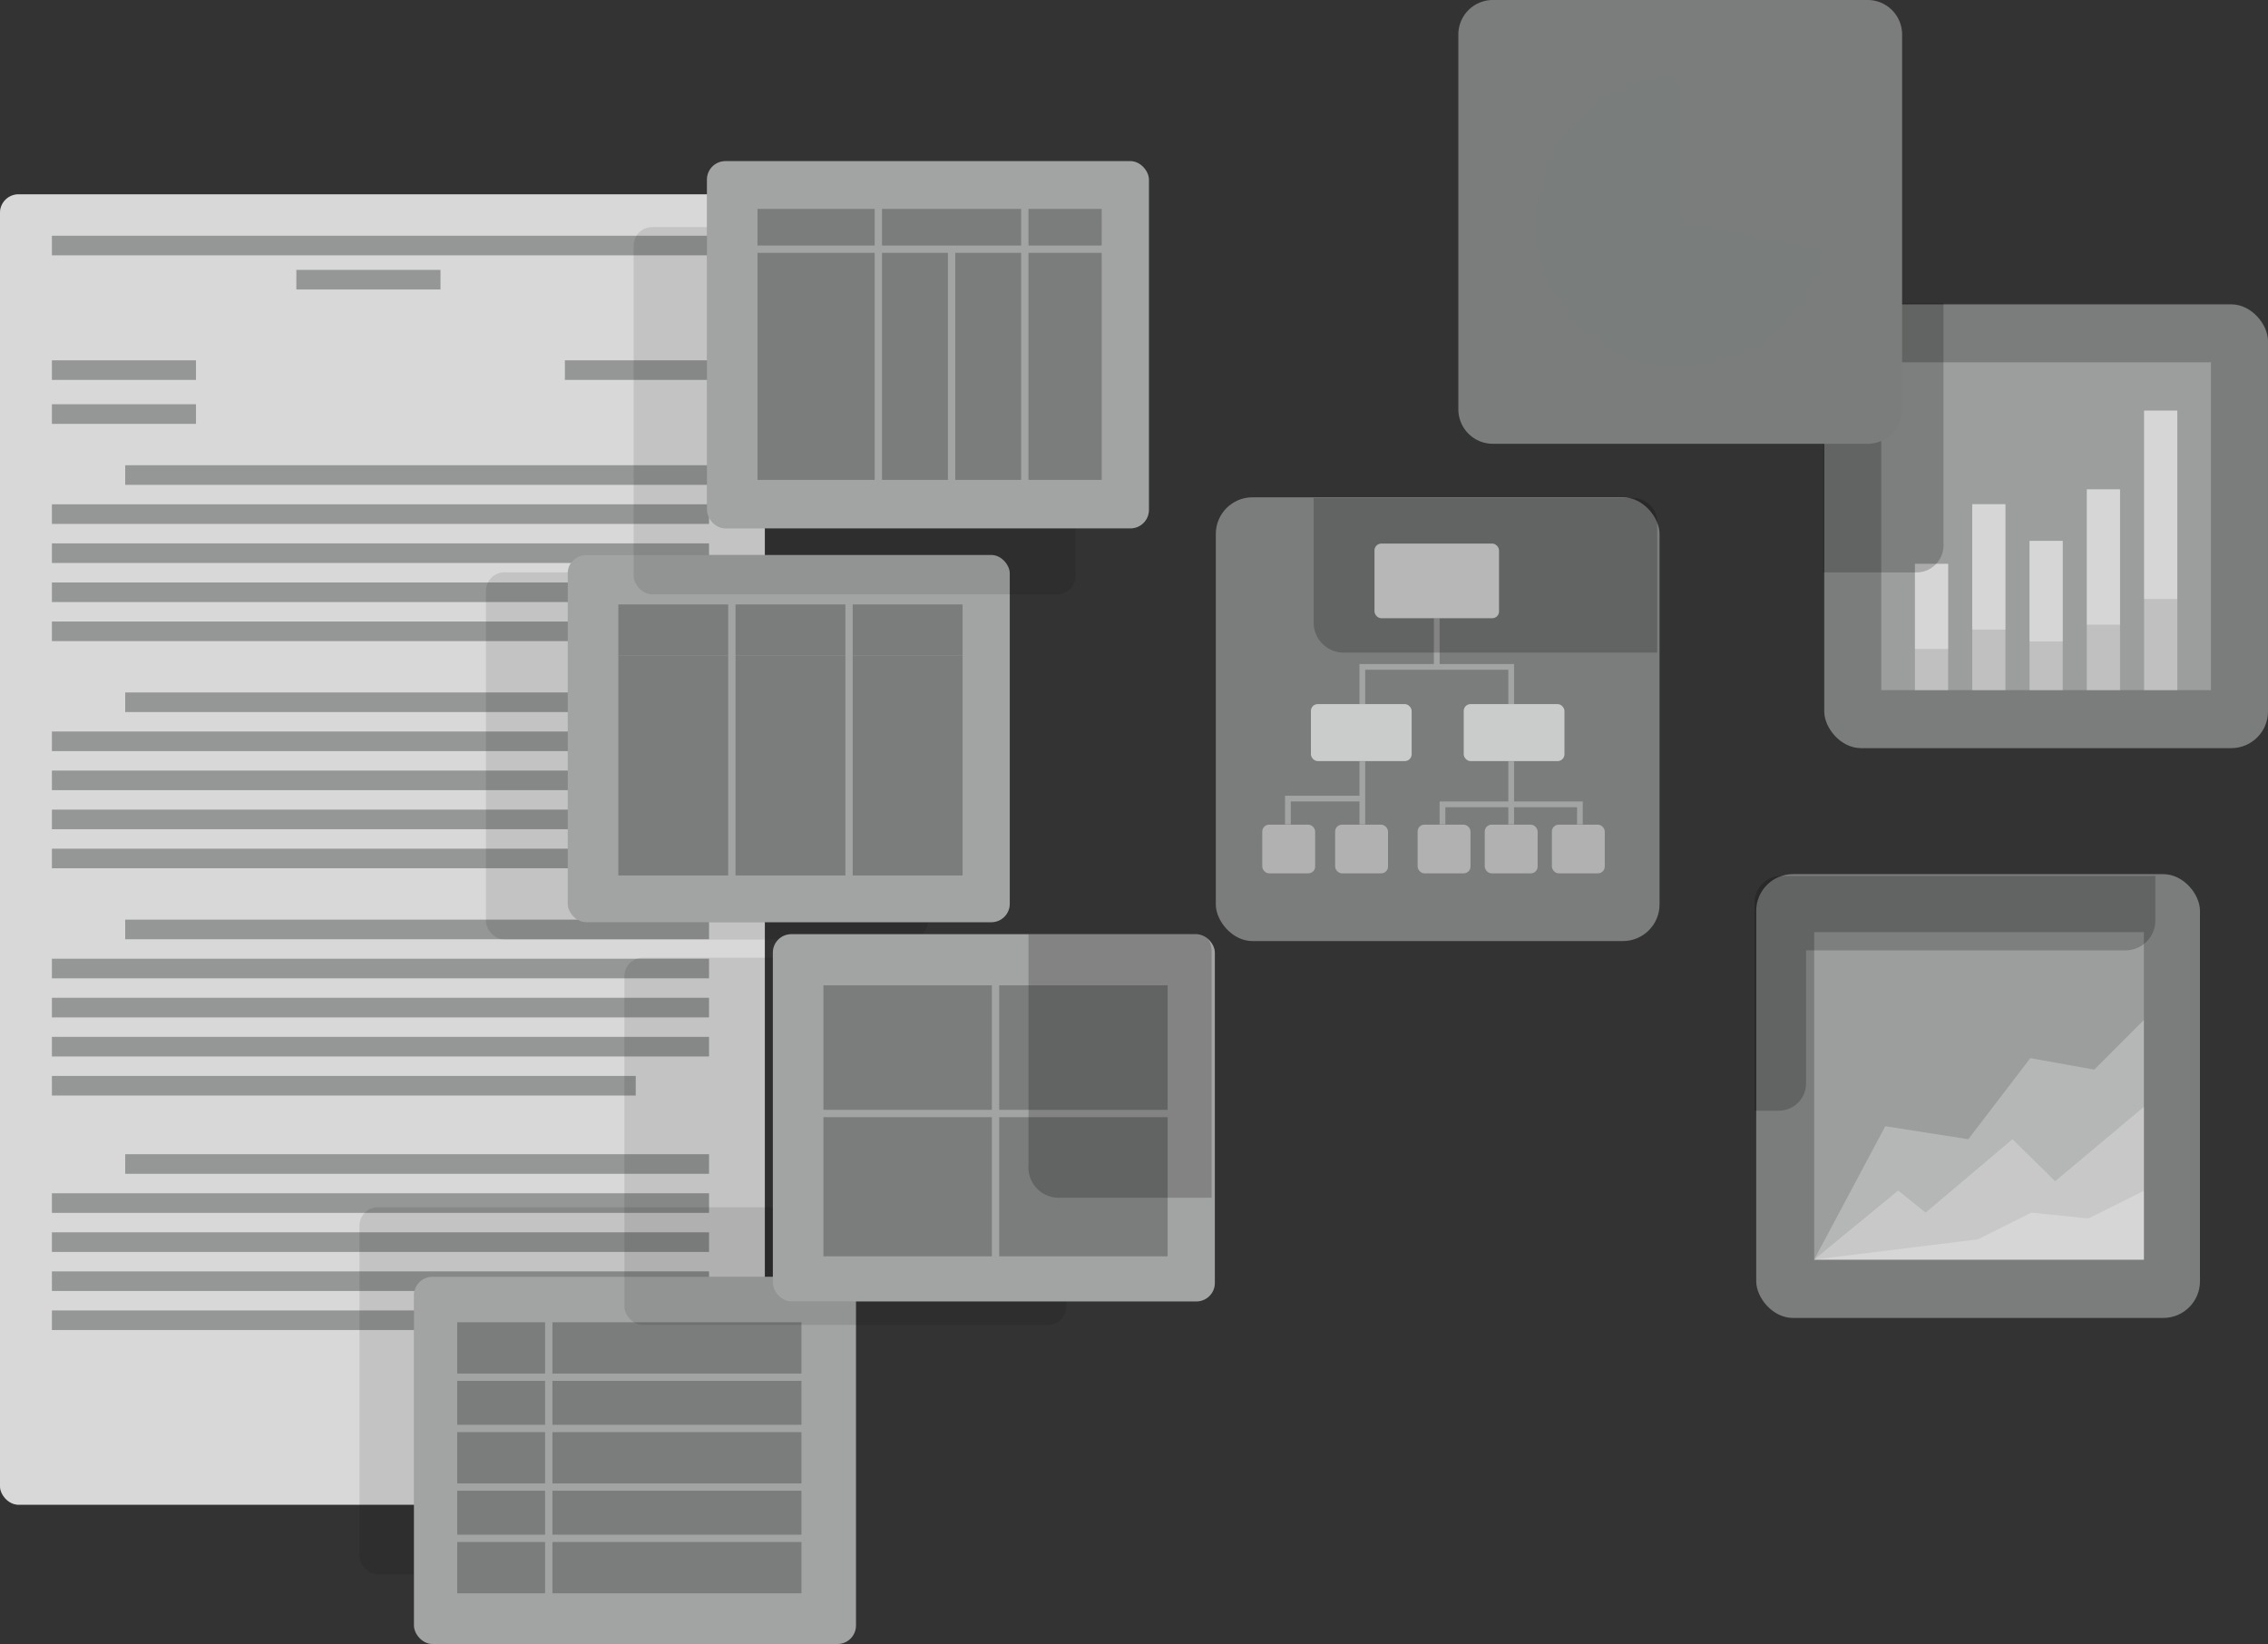 <svg xmlns="http://www.w3.org/2000/svg" width="291.117" height="211" viewBox="0 0 291.117 211">
  <rect x="0" y="0" width="291.117" height="211" fill="#333333" stroke="none"/>
  <g id="control-panel" transform="translate(-528 -130)">
    <g id="Visual4" transform="translate(753.209 242.194)">
      <g id="Group_53709" data-name="Group 53709" transform="translate(0 0)">
        <g id="Group_53708" data-name="Group 53708" transform="translate(0.219)">
          <rect id="Rectangle_1780" data-name="Rectangle 1780" width="56.957" height="56.957" rx="4.706" fill="#7b7d7c"/>
          <g id="Group_53707" data-name="Group 53707" transform="translate(7.441 7.441)">
            <rect id="Rectangle_1781" data-name="Rectangle 1781" width="42.315" height="42.075" fill="#fff" opacity="0.25"/>
            <path id="Path_16948" data-name="Path 16948" d="M317.423,299.932l10.773-8.857,3.522,2.836,11.155-9.422,5.479,5.394,11.386-9.549v19.6Z" transform="translate(-317.423 -257.908)" fill="#fff" opacity="0.25"/>
            <path id="Path_16949" data-name="Path 16949" d="M317.423,295.911l9.121-17.111,10.657,1.665,7.961-10.405,8.207,1.473,6.369-6.366v30.745Z" transform="translate(-317.423 -253.887)" fill="#fff" opacity="0.25"/>
            <path id="Path_16950" data-name="Path 16950" d="M317.423,303.819l21.037-2.6,6.824-3.417,7.349.741,7.1-3.546v8.819Z" transform="translate(-317.423 -261.795)" fill="#fff" opacity="0.25"/>
          </g>
        </g>
        <path id="Path_16951" data-name="Path 16951" d="M358.445,240v5.909a3.838,3.838,0,0,1-3.7,3.645H313.614V266.81a3.509,3.509,0,0,1-3.645,3.322H307v-26.9A3.466,3.466,0,0,1,310.675,240Z" transform="translate(-307 -239.775)" opacity="0.2" style="isolation: isolate"/>
      </g>
    </g>
    <g id="Visual3" transform="translate(684.06 193.827)">
      <g id="Group_53714" data-name="Group 53714" transform="translate(0 0)">
        <g id="Group_53713" data-name="Group 53713">
          <rect id="Rectangle_1782" data-name="Rectangle 1782" width="56.957" height="56.957" rx="4.706" fill="#7b7d7c"/>
          <g id="Group_53712" data-name="Group 53712" transform="translate(5.964 5.94)">
            <rect id="Rectangle_1783" data-name="Rectangle 1783" width="15.985" height="9.579" rx="0.871" transform="translate(14.404)" fill="#fff" opacity="0.8"/>
            <rect id="Rectangle_1784" data-name="Rectangle 1784" width="12.928" height="7.313" rx="0.871" transform="translate(6.244 20.603)" fill="#fff" opacity="0.6"/>
            <rect id="Rectangle_1785" data-name="Rectangle 1785" width="12.928" height="7.313" rx="0.871" transform="translate(25.858 20.603)" fill="#fff" opacity="0.6"/>
            <g id="Group_53710" data-name="Group 53710" transform="translate(19.94 36.077)">
              <rect id="Rectangle_1786" data-name="Rectangle 1786" width="6.786" height="6.246" rx="0.871" fill="#fff" opacity="0.4"/>
              <rect id="Rectangle_1787" data-name="Rectangle 1787" width="6.786" height="6.246" rx="0.871" transform="translate(8.618)" fill="#fff" opacity="0.4"/>
              <rect id="Rectangle_1788" data-name="Rectangle 1788" width="6.786" height="6.246" rx="0.871" transform="translate(17.235)" fill="#fff" opacity="0.4"/>
            </g>
            <rect id="Rectangle_1789" data-name="Rectangle 1789" width="6.786" height="6.246" rx="0.871" transform="translate(0 36.077)" fill="#fff" opacity="0.4"/>
            <rect id="Rectangle_1790" data-name="Rectangle 1790" width="6.786" height="6.246" rx="0.871" transform="translate(9.353 36.077)" fill="#fff" opacity="0.4"/>
            <g id="Group_53711" data-name="Group 53711" transform="translate(2.921 9.579)" opacity="0.3">
              <path id="Path_16952" data-name="Path 16952" d="M257.108,206.024h.735v-5.145h-9.554V195h-.735v5.879H238v5.145h.735v-4.41h18.373Z" transform="translate(-228.446 -195)" fill="#fff"/>
              <path id="Path_16953" data-name="Path 16953" d="M234.554,224.41H225v3.675h.735v-2.94h8.819v2.94h.735V220h-.735Z" transform="translate(-225 -201.627)" fill="#fff"/>
              <path id="Path_16954" data-name="Path 16954" d="M261.554,225.145V220h-.735v5.145H252v2.94h.735v-2.2h8.084v2.2h.735v-2.2h8.084v2.2h.735v-2.94Z" transform="translate(-232.157 -201.627)" fill="#fff"/>
            </g>
          </g>
        </g>
        <path id="Path_16955" data-name="Path 16955" d="M274.1,177.373v16.47h-40.37A3.858,3.858,0,0,1,230,190.2V174h40.943A3.142,3.142,0,0,1,274.1,177.373Z" transform="translate(-217.441 -173.914)" opacity="0.2" style="isolation: isolate"/>
      </g>
    </g>
    <g id="Visual2" transform="translate(762.028 168.925)">
      <g id="Group_53723" data-name="Group 53723">
        <g id="Group_53722" data-name="Group 53722" transform="translate(0.131 0.137)">
          <rect id="Rectangle_1791" data-name="Rectangle 1791" width="56.957" height="56.957" rx="4.706" fill="#7b7d7c"/>
          <g id="Group_53721" data-name="Group 53721" transform="translate(7.321 7.441)">
            <rect id="Rectangle_1792" data-name="Rectangle 1792" width="42.315" height="42.075" fill="#fff" opacity="0.25"/>
            <g id="Group_53720" data-name="Group 53720" transform="translate(4.319 6.196)">
              <g id="Group_53715" data-name="Group 53715" transform="translate(0 19.668)">
                <rect id="Rectangle_1793" data-name="Rectangle 1793" width="4.261" height="10.926" fill="#fff" opacity="0.35"/>
                <rect id="Rectangle_1794" data-name="Rectangle 1794" width="4.261" height="16.211" fill="#fff" opacity="0.35"/>
              </g>
              <g id="Group_53716" data-name="Group 53716" transform="translate(7.354 12.01)">
                <rect id="Rectangle_1795" data-name="Rectangle 1795" width="4.261" height="16.088" fill="#fff" opacity="0.35"/>
                <rect id="Rectangle_1796" data-name="Rectangle 1796" width="4.261" height="23.869" fill="#fff" opacity="0.35"/>
              </g>
              <g id="Group_53717" data-name="Group 53717" transform="translate(14.708 16.72)">
                <rect id="Rectangle_1797" data-name="Rectangle 1797" width="4.261" height="12.913" fill="#fff" opacity="0.35"/>
                <rect id="Rectangle_1798" data-name="Rectangle 1798" width="4.261" height="19.159" fill="#fff" opacity="0.35"/>
              </g>
              <g id="Group_53718" data-name="Group 53718" transform="translate(22.062 10.105)">
                <rect id="Rectangle_1799" data-name="Rectangle 1799" width="4.261" height="17.371" fill="#fff" opacity="0.35"/>
                <rect id="Rectangle_1800" data-name="Rectangle 1800" width="4.261" height="25.774" fill="#fff" opacity="0.35"/>
              </g>
              <g id="Group_53719" data-name="Group 53719" transform="translate(29.416)">
                <rect id="Rectangle_1801" data-name="Rectangle 1801" width="4.261" height="24.182" fill="#fff" opacity="0.35"/>
                <rect id="Rectangle_1802" data-name="Rectangle 1802" width="4.261" height="35.879" fill="#fff" opacity="0.35"/>
              </g>
            </g>
          </g>
        </g>
        <path id="Path_16956" data-name="Path 16956" d="M334.434,140v31.161a3.471,3.471,0,0,1-3.55,3.381H319V143.594A3.692,3.692,0,0,1,322.586,140Z" transform="translate(-319 -140)" opacity="0.2" style="isolation: isolate"/>
      </g>
    </g>
    <g id="Visual1" transform="translate(715.193 130)">
      <g id="Group_53725" data-name="Group 53725">
        <path id="Path_16991" data-name="Path 16991" d="M4.424,0H52.533a4.424,4.424,0,0,1,4.424,4.424V52.533a4.424,4.424,0,0,1-4.424,4.424H4.424A4.424,4.424,0,0,1,0,52.533V4.424A4.424,4.424,0,0,1,4.424,0Z" fill="#7b7d7c"/>
        <g id="Group_53724" data-name="Group 53724" transform="translate(7.05 7.05)">
          <circle id="Ellipse_433" data-name="Ellipse 433" cx="18.678" cy="18.678" r="18.678" transform="matrix(0.16, -0.987, 0.987, 0.16, 0, 36.873)" fill="#7b7d7c" opacity="0.25"/>
          <path id="Path_16957" data-name="Path 16957" d="M287.286,119.049l18.349,3.489a18.678,18.678,0,1,1-18.349-22.167Z" transform="translate(-265.857 -97.62)" fill="#7b7d7c" opacity="0.25"/>
          <path id="Path_16958" data-name="Path 16958" d="M287.286,119.049l-.054,18.678a18.678,18.678,0,0,1,.054-37.355Z" transform="translate(-265.857 -97.62)" fill="#7b7d7c" opacity="0.25"/>
          <path id="Path_16959" data-name="Path 16959" d="M290.471,119.049l-9.844-15.872a18.678,18.678,0,0,1,9.784-2.805Z" transform="translate(-269.043 -97.62)" fill="#7b7d7c" opacity="0.25"/>
        </g>
      </g>
    </g>
    <g id="Script" transform="translate(528 154.943)">
      <g id="Group_53733" data-name="Group 53733" transform="translate(0 0)">
        <g id="Group_53730" data-name="Group 53730">
          <rect id="Rectangle_1804" data-name="Rectangle 1804" width="98.172" height="168.183" rx="2.372" fill="#7b7d7c"/>
          <rect id="Rectangle_1805" data-name="Rectangle 1805" width="98.172" height="168.183" rx="2.372" fill="#fff" opacity="0.7" style="isolation: isolate"/>
        </g>
        <g id="Group_53731" data-name="Group 53731" transform="translate(6.666 5.315)">
          <rect id="Rectangle_1806" data-name="Rectangle 1806" width="18.489" height="2.507" transform="translate(0 15.991)" fill="#7b7d7c"/>
          <rect id="Rectangle_1807" data-name="Rectangle 1807" width="18.489" height="2.507" transform="translate(0 21.632)" fill="#7b7d7c"/>
          <rect id="Rectangle_1808" data-name="Rectangle 1808" width="18.489" height="2.507" transform="translate(65.85 15.991)" fill="#7b7d7c"/>
          <rect id="Rectangle_1809" data-name="Rectangle 1809" width="18.489" height="2.507" transform="translate(31.379 4.387)" fill="#7b7d7c"/>
          <rect id="Rectangle_1810" data-name="Rectangle 1810" width="84.339" height="2.507" fill="#7b7d7c"/>
          <rect id="Rectangle_1811" data-name="Rectangle 1811" width="74.932" height="2.507" transform="translate(9.407 29.457)" fill="#7b7d7c"/>
          <rect id="Rectangle_1812" data-name="Rectangle 1812" width="84.339" height="2.507" transform="translate(0 34.471)" fill="#7b7d7c"/>
          <rect id="Rectangle_1813" data-name="Rectangle 1813" width="84.339" height="2.507" transform="translate(0 39.485)" fill="#7b7d7c"/>
          <rect id="Rectangle_1814" data-name="Rectangle 1814" width="84.339" height="2.507" transform="translate(0 44.499)" fill="#7b7d7c"/>
          <rect id="Rectangle_1815" data-name="Rectangle 1815" width="74.932" height="2.507" transform="translate(0 49.513)" fill="#7b7d7c"/>
          <rect id="Rectangle_1816" data-name="Rectangle 1816" width="74.932" height="2.507" transform="translate(9.407 58.619)" fill="#7b7d7c"/>
          <rect id="Rectangle_1817" data-name="Rectangle 1817" width="84.339" height="2.507" transform="translate(0 63.633)" fill="#7b7d7c"/>
          <rect id="Rectangle_1818" data-name="Rectangle 1818" width="84.339" height="2.507" transform="translate(0 68.647)" fill="#7b7d7c"/>
          <rect id="Rectangle_1819" data-name="Rectangle 1819" width="84.339" height="2.507" transform="translate(0 73.661)" fill="#7b7d7c"/>
          <rect id="Rectangle_1820" data-name="Rectangle 1820" width="74.932" height="2.507" transform="translate(0 78.675)" fill="#7b7d7c"/>
          <rect id="Rectangle_1821" data-name="Rectangle 1821" width="74.932" height="2.507" transform="translate(9.407 87.781)" fill="#7b7d7c"/>
          <rect id="Rectangle_1822" data-name="Rectangle 1822" width="84.339" height="2.507" transform="translate(0 92.795)" fill="#7b7d7c"/>
          <rect id="Rectangle_1823" data-name="Rectangle 1823" width="84.339" height="2.507" transform="translate(0 97.809)" fill="#7b7d7c"/>
          <rect id="Rectangle_1824" data-name="Rectangle 1824" width="84.339" height="2.507" transform="translate(0 102.823)" fill="#7b7d7c"/>
          <rect id="Rectangle_1825" data-name="Rectangle 1825" width="74.932" height="2.507" transform="translate(0 107.837)" fill="#7b7d7c"/>
          <rect id="Rectangle_1826" data-name="Rectangle 1826" width="74.932" height="2.507" transform="translate(9.407 117.884)" fill="#7b7d7c"/>
          <rect id="Rectangle_1827" data-name="Rectangle 1827" width="84.339" height="2.507" transform="translate(0 122.898)" fill="#7b7d7c"/>
          <rect id="Rectangle_1828" data-name="Rectangle 1828" width="84.339" height="2.507" transform="translate(0 127.912)" fill="#7b7d7c"/>
          <rect id="Rectangle_1829" data-name="Rectangle 1829" width="84.339" height="2.507" transform="translate(0 132.926)" fill="#7b7d7c"/>
          <rect id="Rectangle_1830" data-name="Rectangle 1830" width="74.932" height="2.507" transform="translate(0 137.94)" fill="#7b7d7c"/>
          <rect id="Rectangle_1831" data-name="Rectangle 1831" width="18.489" height="2.507" transform="translate(65.85 152.394)" fill="#7b7d7c"/>
        </g>
        <g id="Group_53732" data-name="Group 53732" transform="translate(6.666 5.315)" opacity="0.2" style="isolation: isolate">
          <rect id="Rectangle_1832" data-name="Rectangle 1832" width="18.489" height="2.507" transform="translate(0 15.991)" fill="#fff"/>
          <rect id="Rectangle_1833" data-name="Rectangle 1833" width="18.489" height="2.507" transform="translate(0 21.632)" fill="#fff"/>
          <rect id="Rectangle_1834" data-name="Rectangle 1834" width="18.489" height="2.507" transform="translate(65.85 15.991)" fill="#fff"/>
          <rect id="Rectangle_1835" data-name="Rectangle 1835" width="18.489" height="2.507" transform="translate(31.379 4.387)" fill="#fff"/>
          <rect id="Rectangle_1836" data-name="Rectangle 1836" width="84.339" height="2.507" fill="#fff"/>
          <rect id="Rectangle_1837" data-name="Rectangle 1837" width="74.932" height="2.507" transform="translate(9.407 29.457)" fill="#fff"/>
          <rect id="Rectangle_1838" data-name="Rectangle 1838" width="84.339" height="2.507" transform="translate(0 34.471)" fill="#fff"/>
          <rect id="Rectangle_1839" data-name="Rectangle 1839" width="84.339" height="2.507" transform="translate(0 39.485)" fill="#fff"/>
          <rect id="Rectangle_1840" data-name="Rectangle 1840" width="84.339" height="2.507" transform="translate(0 44.499)" fill="#fff"/>
          <rect id="Rectangle_1841" data-name="Rectangle 1841" width="74.932" height="2.507" transform="translate(0 49.513)" fill="#fff"/>
          <rect id="Rectangle_1842" data-name="Rectangle 1842" width="74.932" height="2.507" transform="translate(9.407 58.619)" fill="#fff"/>
          <rect id="Rectangle_1843" data-name="Rectangle 1843" width="84.339" height="2.507" transform="translate(0 63.633)" fill="#fff"/>
          <rect id="Rectangle_1844" data-name="Rectangle 1844" width="84.339" height="2.507" transform="translate(0 68.647)" fill="#fff"/>
          <rect id="Rectangle_1845" data-name="Rectangle 1845" width="84.339" height="2.507" transform="translate(0 73.661)" fill="#fff"/>
          <rect id="Rectangle_1846" data-name="Rectangle 1846" width="74.932" height="2.507" transform="translate(0 78.675)" fill="#fff"/>
          <rect id="Rectangle_1847" data-name="Rectangle 1847" width="74.932" height="2.507" transform="translate(9.407 87.781)" fill="#fff"/>
          <rect id="Rectangle_1848" data-name="Rectangle 1848" width="84.339" height="2.507" transform="translate(0 92.795)" fill="#fff"/>
          <rect id="Rectangle_1849" data-name="Rectangle 1849" width="84.339" height="2.507" transform="translate(0 97.809)" fill="#fff"/>
          <rect id="Rectangle_1850" data-name="Rectangle 1850" width="84.339" height="2.507" transform="translate(0 102.823)" fill="#fff"/>
          <rect id="Rectangle_1851" data-name="Rectangle 1851" width="74.932" height="2.507" transform="translate(0 107.837)" fill="#fff"/>
          <rect id="Rectangle_1852" data-name="Rectangle 1852" width="74.932" height="2.507" transform="translate(9.407 117.884)" fill="#fff"/>
          <rect id="Rectangle_1853" data-name="Rectangle 1853" width="84.339" height="2.507" transform="translate(0 122.898)" fill="#fff"/>
          <rect id="Rectangle_1854" data-name="Rectangle 1854" width="84.339" height="2.507" transform="translate(0 127.912)" fill="#fff"/>
          <rect id="Rectangle_1855" data-name="Rectangle 1855" width="84.339" height="2.507" transform="translate(0 132.926)" fill="#fff"/>
          <rect id="Rectangle_1856" data-name="Rectangle 1856" width="74.932" height="2.507" transform="translate(0 137.94)" fill="#fff"/>
          <rect id="Rectangle_1857" data-name="Rectangle 1857" width="18.489" height="2.507" transform="translate(65.85 152.394)" fill="#fff"/>
        </g>
      </g>
    </g>
    <g id="Data4" transform="translate(574.141 284.949)">
      <g id="Group_53736" data-name="Group 53736" transform="translate(0 0)">
        <rect id="Rectangle_1858" data-name="Rectangle 1858" width="56.731" height="47.131" rx="2.369" opacity="0.1" style="isolation: isolate"/>
        <g id="Group_53734" data-name="Group 53734" transform="translate(6.997 8.92)">
          <rect id="Rectangle_1859" data-name="Rectangle 1859" width="56.731" height="47.131" rx="2.369" fill="#7b7d7c"/>
          <rect id="Rectangle_1860" data-name="Rectangle 1860" width="56.731" height="47.131" rx="2.369" fill="#fff" opacity="0.3" style="isolation: isolate"/>
        </g>
        <g id="Group_53735" data-name="Group 53735" transform="translate(12.546 14.759)">
          <rect id="Rectangle_1861" data-name="Rectangle 1861" width="11.281" height="5.641" transform="translate(0 21.623)" fill="#7b7d7c"/>
          <rect id="Rectangle_1862" data-name="Rectangle 1862" width="31.964" height="5.641" transform="translate(12.222 21.623)" fill="#7b7d7c"/>
          <rect id="Rectangle_1863" data-name="Rectangle 1863" width="11.281" height="6.581" transform="translate(0 14.102)" fill="#7b7d7c"/>
          <rect id="Rectangle_1864" data-name="Rectangle 1864" width="11.281" height="5.641" transform="translate(0 7.521)" fill="#7b7d7c"/>
          <rect id="Rectangle_1865" data-name="Rectangle 1865" width="31.964" height="6.581" transform="translate(12.222 14.102)" fill="#7b7d7c"/>
          <rect id="Rectangle_1866" data-name="Rectangle 1866" width="31.964" height="6.581" transform="translate(12.222 28.204)" fill="#7b7d7c"/>
          <rect id="Rectangle_1867" data-name="Rectangle 1867" width="31.964" height="5.641" transform="translate(12.222 7.521)" fill="#7b7d7c"/>
          <rect id="Rectangle_1868" data-name="Rectangle 1868" width="11.281" height="6.581" transform="translate(0 28.204)" fill="#7b7d7c"/>
          <rect id="Rectangle_1869" data-name="Rectangle 1869" width="11.281" height="6.581" fill="#7b7d7c"/>
          <rect id="Rectangle_1870" data-name="Rectangle 1870" width="31.964" height="6.581" transform="translate(12.222)" fill="#7b7d7c"/>
        </g>
      </g>
    </g>
    <g id="Data3" transform="translate(590.377 201.232)">
      <g id="Group_53739" data-name="Group 53739" transform="translate(0)">
        <rect id="Rectangle_1871" data-name="Rectangle 1871" width="56.731" height="47.131" rx="2.369" transform="translate(0 2.227)" opacity="0.1" style="isolation: isolate"/>
        <g id="Group_53737" data-name="Group 53737" transform="translate(10.503)">
          <rect id="Rectangle_1872" data-name="Rectangle 1872" width="56.731" height="47.131" rx="2.369" fill="#7b7d7c"/>
          <rect id="Rectangle_1873" data-name="Rectangle 1873" width="56.731" height="47.131" rx="2.369" fill="#fff" opacity="0.3" style="isolation: isolate"/>
        </g>
        <g id="Group_53738" data-name="Group 53738" transform="translate(16.992 6.345)">
          <rect id="Rectangle_1874" data-name="Rectangle 1874" width="14.102" height="6.581" transform="translate(30.084)" fill="#7b7d7c"/>
          <rect id="Rectangle_1875" data-name="Rectangle 1875" width="14.102" height="6.581" transform="translate(15.042)" fill="#7b7d7c"/>
          <rect id="Rectangle_1876" data-name="Rectangle 1876" width="14.102" height="28.204" transform="translate(15.042 6.581)" fill="#7b7d7c"/>
          <rect id="Rectangle_1877" data-name="Rectangle 1877" width="14.102" height="28.204" transform="translate(30.084 6.581)" fill="#7b7d7c"/>
          <rect id="Rectangle_1878" data-name="Rectangle 1878" width="14.102" height="6.581" fill="#7b7d7c"/>
          <rect id="Rectangle_1879" data-name="Rectangle 1879" width="14.102" height="28.204" transform="translate(0 6.581)" fill="#7b7d7c"/>
        </g>
      </g>
    </g>
    <g id="Data2" transform="translate(608.147 249.882)">
      <g id="Group_53742" data-name="Group 53742" transform="translate(0 0)">
        <rect id="Rectangle_1880" data-name="Rectangle 1880" width="56.731" height="47.131" rx="2.369" transform="translate(0 3.041)" opacity="0.1" style="isolation: isolate"/>
        <g id="Group_53740" data-name="Group 53740" transform="translate(19.056 0.019)">
          <rect id="Rectangle_1881" data-name="Rectangle 1881" width="56.731" height="47.131" rx="2.369" fill="#7b7d7c"/>
          <rect id="Rectangle_1882" data-name="Rectangle 1882" width="56.731" height="47.131" rx="2.369" fill="#fff" opacity="0.3" style="isolation: isolate"/>
        </g>
        <g id="Group_53741" data-name="Group 53741" transform="translate(25.545 6.581)">
          <rect id="Rectangle_1883" data-name="Rectangle 1883" width="21.623" height="15.982" transform="translate(22.563)" fill="#7b7d7c"/>
          <rect id="Rectangle_1884" data-name="Rectangle 1884" width="21.623" height="15.982" fill="#7b7d7c"/>
          <rect id="Rectangle_1885" data-name="Rectangle 1885" width="21.623" height="17.862" transform="translate(0 16.922)" fill="#7b7d7c"/>
          <rect id="Rectangle_1886" data-name="Rectangle 1886" width="21.623" height="17.862" transform="translate(22.563 16.922)" fill="#7b7d7c"/>
        </g>
        <path id="Path_16990" data-name="Path 16990" d="M223.5,230.247v31.6H204.014A3.9,3.9,0,0,1,200,257.651V228h21.689C222.92,228,223.5,229.015,223.5,230.247Z" transform="translate(-148.131 -228)" opacity="0.2" style="isolation: isolate"/>
      </g>
    </g>
    <g id="Data1" transform="translate(609.335 150.683)">
      <g id="Group_53745" data-name="Group 53745" transform="translate(0 0)">
        <rect id="Rectangle_1887" data-name="Rectangle 1887" width="56.731" height="47.131" rx="2.369" transform="translate(0 8.466)" opacity="0.1" style="isolation: isolate"/>
        <g id="Group_53743" data-name="Group 53743" transform="translate(9.407)">
          <rect id="Rectangle_1888" data-name="Rectangle 1888" width="56.731" height="47.131" rx="2.369" fill="#7b7d7c"/>
          <rect id="Rectangle_1889" data-name="Rectangle 1889" width="56.731" height="47.131" rx="2.369" fill="#fff" opacity="0.3" style="isolation: isolate"/>
        </g>
        <g id="Group_53744" data-name="Group 53744" transform="translate(15.896 6.128)">
          <rect id="Rectangle_1890" data-name="Rectangle 1890" width="17.862" height="4.701" transform="translate(15.982)" fill="#7b7d7c"/>
          <rect id="Rectangle_1891" data-name="Rectangle 1891" width="8.461" height="29.144" transform="translate(15.982 5.641)" fill="#7b7d7c"/>
          <rect id="Rectangle_1892" data-name="Rectangle 1892" width="9.401" height="4.701" transform="translate(34.784)" fill="#7b7d7c"/>
          <rect id="Rectangle_1893" data-name="Rectangle 1893" width="9.401" height="29.144" transform="translate(34.784 5.641)" fill="#7b7d7c"/>
          <rect id="Rectangle_1894" data-name="Rectangle 1894" width="8.461" height="29.144" transform="translate(25.383 5.641)" fill="#7b7d7c"/>
          <rect id="Rectangle_1895" data-name="Rectangle 1895" width="15.042" height="29.144" transform="translate(0 5.641)" fill="#7b7d7c"/>
          <rect id="Rectangle_1896" data-name="Rectangle 1896" width="15.042" height="4.701" fill="#7b7d7c"/>
        </g>
      </g>
    </g>
  </g>
</svg>
